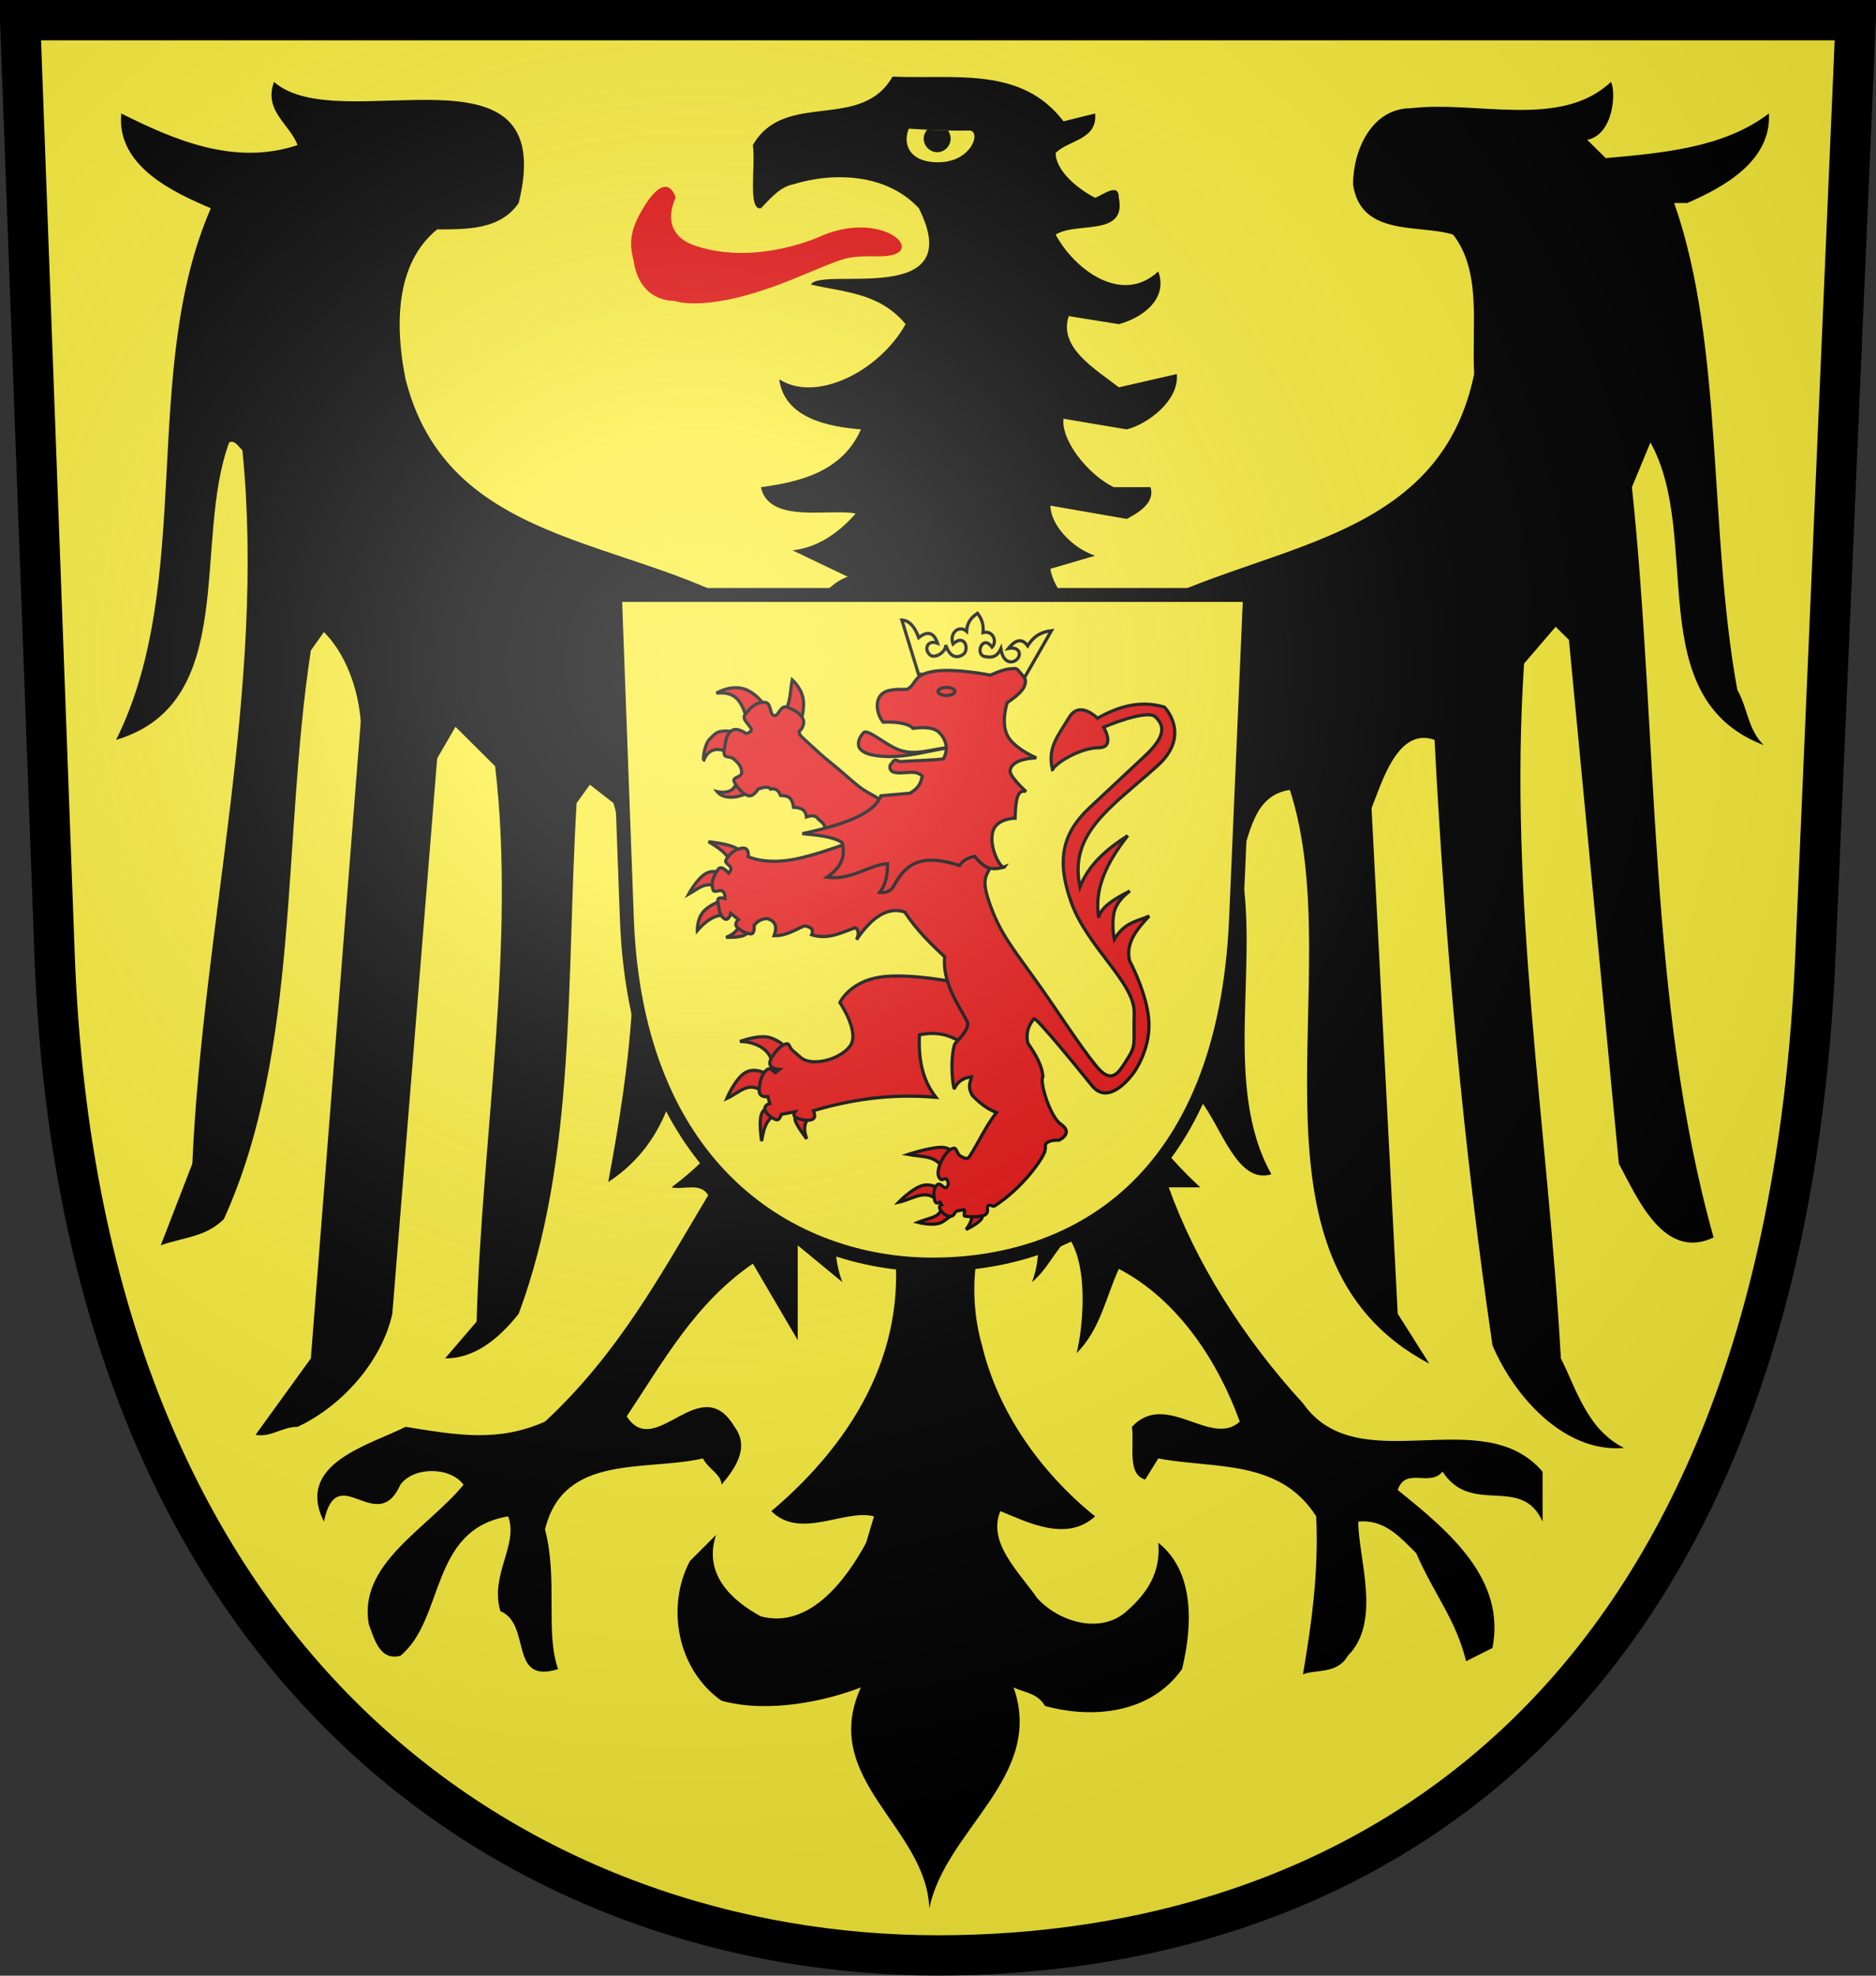 <?xml version="1.0" encoding="UTF-8" standalone="no"?>
<!-- Created with Inkscape (http://www.inkscape.org/) -->
<svg xmlns:dc="http://purl.org/dc/elements/1.1/" xmlns:cc="http://creativecommons.org/ns#" xmlns:rdf="http://www.w3.org/1999/02/22-rdf-syntax-ns#" xmlns:svg="http://www.w3.org/2000/svg" xmlns="http://www.w3.org/2000/svg" xmlns:xlink="http://www.w3.org/1999/xlink" xmlns:sodipodi="http://sodipodi.sourceforge.net/DTD/sodipodi-0.dtd" xmlns:inkscape="http://www.inkscape.org/namespaces/inkscape" width="950.804" height="1001.247" id="svg2" sodipodi:version="0.32" inkscape:version="0.47 r22583" version="1.0" sodipodi:docname="Wappen Überlingen.svg" inkscape:output_extension="org.inkscape.output.svg.inkscape">
  <rect width="100%" height="100%" fill="#333333" stroke="none"/>
  <defs id="defs4">
    <linearGradient id="linearGradient2893">
      <stop offset="0" style="stop-color:#ffffff;stop-opacity:0.314" id="stop2895" />
      <stop offset="0.19" style="stop-color:#ffffff;stop-opacity:0.251" id="stop2897" />
      <stop offset="0.6" style="stop-color:#6b6b6b;stop-opacity:0.125" id="stop2901" />
      <stop offset="1" style="stop-color:#000000;stop-opacity:0.125" id="stop2899" />
    </linearGradient>
    <radialGradient inkscape:collect="always" xlink:href="#linearGradient2893" id="radialGradient3035" gradientUnits="userSpaceOnUse" gradientTransform="matrix(0.423,0,0,0.4,-22.789,-22.718)" cx="221.445" cy="226.331" fx="221.445" fy="226.331" r="300" />
  </defs>
  <sodipodi:namedview id="base" pagecolor="#ffffff" bordercolor="#666666" borderopacity="1.0" inkscape:pageopacity="0.0" inkscape:pageshadow="2" inkscape:zoom="0.47" inkscape:cx="455.30414" inkscape:cy="515.0143" inkscape:document-units="px" inkscape:current-layer="svg2" showgrid="false" inkscape:window-width="834" inkscape:window-height="690" inkscape:window-x="-1" inkscape:window-y="0" inkscape:window-maximized="0" />
  <g inkscape:label="Field" inkscape:groupmode="layer" id="field" transform="matrix(5.107,0,0,5.107,-9.8,-10.102)">
    <path sodipodi:nodetypes="ccszsc" id="path3156" d="m 3.919,3.978 182.163,0 -3.995,92.733 C 178.777,173.546 134.698,196.017 95,196.017 c -39.697,0 -84.977,-26.422 -87.662,-99.265 L 3.919,3.978 z" style="fill:#fcef3c;stroke:none" inkscape:label="Or" />
  </g>
  <g inkscape:label="Charges" inkscape:groupmode="layer" id="charges" transform="matrix(5.107,0,0,5.107,-9.8,-10.102)">
    <g inkscape:label="Eagle" id="g3015" transform="matrix(1.025,0,0,1.025,741.688,-500.497)">
      <path style="fill:#e20909;fill-opacity:1;fill-rule:nonzero;stroke:none" id="path299" d="m -660.395,515.377 c 0.579,4.199 3.963,3.963 3.963,3.963 0,0 3.095,1.303 11.347,-2.045 5.321,-2.154 4.977,-2.298 8.487,-2.262 4.995,0.036 0.688,-4.542 -5.429,-2.045 0,0 -6.298,3.04 -12.36,1.032 -3.746,-1.249 -1.918,-4.651 -1.918,-4.651 0,0 -0.796,-3.076 -3.294,1.249 -1.249,2.154 -1.14,3.402 -0.796,4.76" />
      <path style="fill:#000000;fill-opacity:1;fill-rule:nonzero;stroke:none" id="path301" d="m -633.738,502.673 c -0.597,1.448 0,3.257 2.841,3.257 3.33,0 4.217,-3.131 2.986,-3.076 -2.316,0.072 -5.827,-0.181 -5.827,-0.181 m 14.984,-0.706 3.058,-0.76 c 0.253,2.552 -2.552,2.552 -3.818,3.818 0,1.792 2.28,3.565 3.818,4.343 0.76,-0.271 2.298,-1.538 2.298,0 0.76,3.818 -4.09,2.28 -6.117,3.565 1.773,3.312 6.37,6.877 9.935,3.565 1.013,2.805 -1.792,4.579 -3.818,5.103 l -4.85,-0.778 c -1.014,3.058 2.552,5.103 4.85,6.895 l 5.61,-1.285 c 0.253,2.552 -2.805,4.85 -4.85,5.357 l -6.117,-1.032 c -0.253,2.045 2.298,5.357 4.85,6.623 l 3.565,0 c 0.507,1.538 -1.285,2.552 -2.298,3.076 l -7.384,-1.285 c 0,1.792 2.027,4.072 4.325,4.85 l -4.325,1.267 c 0.253,2.045 2.787,4.579 4.325,6.877 11.727,-9.682 32.864,-7.13 36.701,-25.734 -0.253,-4.579 0.76,-9.935 -2.045,-13.5 -3.312,-1.032 -8.922,0.253 -9.682,-4.85 0,-3.312 1.791,-7.384 5.61,-7.384 6.37,-0.76 14.514,2.045 19.364,-2.552 0.507,1.013 0.253,5.103 -2.298,5.61 l 1.792,1.774 c 5.61,-0.507 11.455,-1.013 15.799,-4.325 0.253,4.579 -4.343,7.13 -7.908,8.668 l -1.267,0 c 4.832,13.754 3.312,31.851 6.117,47.143 1.013,1.774 1.013,3.818 2.552,5.339 -11.98,-4.579 -5.863,-20.124 -10.967,-29.299 l -1.792,4.325 c 2.552,24.214 1.538,49.948 7.908,72.641 -4.832,2.28 -7.384,-3.837 -9.175,-7.148 l -4.832,-50.708 -1.285,-1.267 -3.058,3.565 c -1.52,22.929 2.298,44.844 3.565,67.266 1.538,3.058 2.552,6.877 6.117,8.668 -5.864,0.507 -10.695,-5.103 -12.74,-9.935 -2.805,-19.11 -4.579,-38.728 -5.61,-58.616 -3.565,-1.267 -5.085,4.09 -6.099,6.623 l 2.534,48.934 3.058,4.832 c -19.364,-10.189 -7.637,-37.443 -13.5,-55.54 -3.565,0.507 -3.819,4.325 -4.85,6.877 2.045,9.682 -1.773,21.662 3.059,30.331 -3.312,1.013 -4.832,-4.597 -6.877,-7.148 -2.552,-8.904 0.253,-19.87 -2.28,-28.792 -7.148,3.565 -1.792,12.234 -2.552,18.35 -7.148,-3.312 -3.312,-12.234 -6.117,-17.844 -4.343,3.837 -1.791,10.713 -1.032,15.292 1.538,8.162 5.863,15.799 11.98,21.409 l -3.059,0 c 2.552,7.13 7.148,14.532 12.994,20.902 5.357,7.637 17.337,-0.253 23.2,6.623 l 0,4.832 c -2.045,-4.579 -6.877,-0.507 -9.682,-4.832 -1.285,1.52 -3.565,-0.507 -4.343,1.774 5.103,4.09 10.46,8.668 9.175,15.292 l -2.552,1.285 c -1.013,-4.09 -3.058,-6.388 -4.832,-10.46 -1.538,-1.52 -3.058,-3.312 -5.61,-3.058 0,3.565 2.298,9.682 -1.013,12.994 -1.032,1.792 -3.058,1.285 -4.343,1.792 0.778,-4.597 1.538,-9.682 1.285,-15.292 -3.565,-5.61 -9.935,-4.579 -15.292,-5.61 l -1.267,2.045 c -1.792,-0.507 -1.032,-3.312 -1.285,-5.103 3.312,-3.565 7.655,2.045 10.442,-0.507 -2.027,-5.61 -5.845,-11.727 -11.709,-14.785 -1.285,2.805 -1.792,5.863 -4.09,8.162 0.525,-2.045 1.285,-8.162 -0.76,-11.202 -1.52,1.52 -2.027,3.04 -3.565,4.325 1.267,-3.312 0.507,-7.13 -1.774,-9.682 -3.837,3.565 -4.597,10.442 -3.058,15.799 1.52,6.37 5.592,12.234 10.949,16.559 -2.805,2.552 -6.623,0.507 -9.175,-0.507 -1.267,3.058 1.792,5.863 3.565,8.415 2.045,2.28 6.117,3.565 8.668,1.267 2.045,-1.792 3.312,-3.818 3.058,-6.623 3.565,2.805 3.312,8.144 2.298,12.234 -3.059,4.325 -8.668,4.832 -13.265,3.565 -0.76,-1.285 -2.027,-1.285 -3.04,-1.792 3.04,8.668 -6.642,13.772 -8.162,21.409 -0.253,-7.89 -10.695,-12.487 -6.623,-21.409 -3.312,1.285 -8.922,2.552 -13.5,1.285 -4.343,-3.058 -5.357,-9.175 -3.058,-13.518 l 2.533,-2.534 c -1.267,3.818 1.538,6.37 4.343,7.89 4.832,1.267 8.397,-3.818 10.188,-7.13 l 0.76,-2.552 c -2.805,-0.76 -7.13,2.298 -9.935,-0.507 8.415,-7.13 13.5,-16.305 11.727,-27.019 -0.778,-2.027 -1.031,-4.072 -3.058,-5.592 -2.552,2.787 -3.058,7.13 -1.792,10.442 l -4.325,-3.565 0,9.175 -4.343,-7.402 c -5.592,3.837 -8.65,9.429 -12.215,14.785 2.787,4.325 7.13,-4.579 10.442,1.013 1.52,2.045 0,4.09 -1.267,5.61 0,-1.013 -1.285,-1.52 -1.792,-2.552 -5.61,1.285 -13.5,-0.507 -15.292,6.877 1.267,4.85 0,9.953 1.267,13.518 -4.832,1.52 -2.534,-4.343 -5.592,-5.61 -1.032,-3.565 1.773,-6.37 0.76,-9.175 -7.637,1.267 -6.117,9.935 -10.442,13.5 -2.045,0.525 -2.552,-1.774 -3.058,-3.058 -1.032,-5.863 5.592,-9.175 9.175,-13.5 -1.285,-1.774 -4.85,-1.774 -6.117,0 -2.298,5.103 -6.117,-2.552 -7.402,3.565 -2.805,-5.61 4.343,-7.384 7.909,-9.175 4.832,0.778 8.922,1.538 13.5,-0.507 7.13,-6.623 11.22,-14.26 15.799,-21.915 -0.76,-1.267 -2.298,-0.507 -3.565,-0.76 10.695,-7.908 12.74,-20.649 14.007,-32.864 -0.76,-1.285 -1.013,-2.805 -2.28,-3.837 -4.09,4.597 0.507,14.279 -6.117,17.844 -0.253,-4.579 3.312,-15.545 -3.058,-18.35 -3.818,10.967 3.312,28.792 -8.668,36.701 2.045,-10.967 4.072,-24.467 0.507,-36.701 l -2.28,-1.774 -1.285,1.774 c -1.013,16.83 0,34.402 -5.61,49.441 -2.027,2.552 -4.325,4.325 -7.13,4.325 l 3.058,-3.565 c 0.507,-18.097 3.818,-36.429 1.792,-53.766 l -3.837,-3.818 -1.774,3.058 -4.343,53.766 c -1.013,4.579 -4.832,8.922 -9.175,10.949 -1.52,0 -2.534,1.032 -4.072,0.778 l 5.357,-7.402 4.832,-61.656 c -0.253,-3.312 -1.52,-6.623 -3.565,-8.668 l -1.267,1.792 c -2.805,18.332 -1.013,38.728 -8.415,55.033 -1.773,1.792 -4.072,1.792 -6.117,2.552 l 3.058,-7.908 c 1.032,-23.182 7.13,-46.111 4.85,-69.058 -0.507,-0.507 -0.76,-1.013 -1.285,-0.76 -3.565,9.682 1.032,25.227 -10.949,28.792 7.637,-15.292 2.298,-35.669 9.175,-51.468 -3.565,-1.52 -9.175,-4.072 -8.668,-9.175 5.103,2.552 10.967,5.103 17.065,3.058 -0.76,-2.045 -3.312,-3.312 -2.28,-6.117 6.37,5.61 27.779,-4.832 23.689,11.727 -1.773,2.552 -4.832,2.552 -7.89,2.552 -4.09,3.312 -4.09,9.429 -3.058,14.514 4.578,18.097 25.734,14.785 37.461,25.227 1.774,-2.027 2.552,-5.085 5.339,-6.117 l -5.339,-2.552 c 2.28,-0.253 4.325,-1.52 6.117,-3.565 -2.552,-0.507 -8.415,1.032 -9.175,-2.552 3.818,-0.507 7.89,-1.52 9.682,-5.592 -3.058,-0.253 -7.402,-1.032 -7.908,-4.85 3.565,2.298 9.682,-0.76 12.234,-5.339 -2.552,-3.058 -5.864,-3.058 -9.175,-3.837 1.032,-1.774 15.292,2.298 10.46,-7.384 -3.058,-3.312 -8.162,-3.565 -12.234,-2.298 -1.285,0.253 -2.298,1.538 -3.058,2.298 -1.285,0.253 -0.507,-4.072 -0.778,-6.117 3.058,-5.357 10.46,-1.267 13.518,-6.623 6.117,0.253 12.487,-1.013 16.559,4.325" />
      <path style="fill:#000000;fill-opacity:1;fill-rule:nonzero;stroke:none" id="path303" d="m -632.29,503.65 c 0,-0.344 0.127,-0.633 0.326,-0.869 l 2.027,0.072 c 0.163,0.217 0.253,0.489 0.253,0.796 0,0.706 -0.579,1.303 -1.303,1.303 -0.706,0 -1.303,-0.597 -1.303,-1.303" />
    </g>
  </g>
  <g id="g3117" transform="matrix(0.346,0,0,0.346,308.129,297.988)" inkscape:label="Inescutcheon">
    <g transform="matrix(5.107,0,0,5.107,-9.8,-10.102)" id="field-5" inkscape:label="Field">
      <path inkscape:label="Or" style="fill:#fcef3c;stroke:none" d="m 3.919,3.978 182.163,0 -3.995,92.733 C 178.777,173.546 134.698,196.017 95,196.017 c -39.697,0 -84.977,-26.422 -87.662,-99.265 L 3.919,3.978 z" id="path3156-1" sodipodi:nodetypes="ccszsc" />
    </g>
    <g transform="matrix(5.107,0,0,5.107,-9.8,-10.102)" id="charges-7" inkscape:label="Charges">
      <g id="g7545" style="display:inline" transform="matrix(0.306,0,0,0.306,2.976,-0.943)">
        <path id="path1738" style="fill:#e20909;fill-opacity:1;fill-rule:evenodd;stroke:#000000;stroke-width:3;stroke-linecap:butt;stroke-linejoin:miter;stroke-miterlimit:4;stroke-opacity:1;stroke-dasharray:none;display:inline" d="m 131.389,198.931 c -10.539,7.945 -26.312,9.317 -32.55,1.48 0,0 10.596,2.48 15.387,-3.255 6.503,-7.783 6.739,-11.461 7.694,-9.765 l 9.469,11.541 z" />
        <path id="path1748" style="fill:#e20909;fill-opacity:1;fill-rule:evenodd;stroke:#000000;stroke-width:3;stroke-linecap:butt;stroke-linejoin:miter;stroke-miterlimit:4;stroke-opacity:1;stroke-dasharray:none;display:inline" d="m 111.267,165.493 c -9.228,-7.208 -20.357,-6.384 -24.857,5.326 -1.192,-0.447 0.503,-14.667 5.622,-19.826 5.264,-5.305 6.658,-7.176 14.5,-7.398 7.842,-0.222 17.755,4.439 17.755,4.439 l -13.02,17.459 z" />
        <path id="path1750" style="fill:#e20909;fill-opacity:1;fill-rule:evenodd;stroke:#000000;stroke-width:3;stroke-linecap:butt;stroke-linejoin:miter;stroke-miterlimit:4;stroke-opacity:1;stroke-dasharray:none;display:inline" d="m 127.247,132.942 c -4.839,-13.24 -8.181,-27.102 -28.999,-24.857 0,0 10.391,-6.558 22.489,-4.735 14.95,2.254 25.945,20.409 25.153,20.714 l -18.642,8.877 z" />
        <path id="path1752" style="fill:#e20909;fill-opacity:1;fill-rule:evenodd;stroke:#000000;stroke-width:3;stroke-linecap:butt;stroke-linejoin:miter;stroke-miterlimit:4;stroke-opacity:1;stroke-dasharray:none;display:inline" d="m 161.572,124.953 c 6.306,-6.024 5.634,-19.025 7.694,-29.295 0,0 8.064,7.028 10.061,16.867 1.997,9.839 -2.071,22.489 -2.071,22.489 l -15.683,-10.061 z" />
        <path id="path1727" style="fill:#e20909;fill-opacity:1;fill-rule:evenodd;stroke:#000000;stroke-width:3;stroke-linecap:butt;stroke-linejoin:miter;stroke-miterlimit:4;stroke-opacity:1;stroke-dasharray:none;display:inline" d="m 208.622,241.838 -10.357,-5.104 c 3.756,-4.001 -0.531,-7.197 -4.439,-10.431 -2.319,-3.843 -6.566,-3.881 -11.245,-2.219 -0.674,-7.341 -6,-8.702 -12.132,-9.025 -1.366,-11.197 -6.961,-10.555 -12.132,-11.097 -2.084,-5.718 -5.858,-6.797 -9.321,-5.918 -1.141,-2.067 -4.256,-2.652 -11.689,0 0,0 -4.735,8.138 -10.061,5.918 -5.326,-2.219 -10.505,-8.581 -12.428,-13.02 -1.923,-4.439 7.25,-3.551 7.102,-8.877 -0.148,-5.326 -3.699,-9.173 -7.694,-12.428 -3.995,-3.255 -9.765,0.296 -8.729,-7.398 1.036,-7.694 1.517,-14.722 6.658,-18.79 5.141,-4.069 13.908,2.515 13.908,2.515 0,0 5.733,-1.036 4.679,-4.402 -1.054,-3.366 -8.896,-9.062 -5.863,-13.057 6.066,-7.99 10.653,-11.762 18.051,-11.836 7.398,-0.074 4.661,11.467 9.321,12.428 4.661,0.962 5.511,-10.579 12.872,-7.694 7.361,2.885 16.955,8.653 14.5,16.571 -2.086,6.727 -4.554,4.39 -3.744,6.789 1.133,3.352 -2.02,0.389 9.958,11.409 5.089,4.682 12.109,11.342 20.142,17.648 8.033,6.306 17.251,14.946 25.183,21.297 7.932,6.351 15.465,8.932 20.719,13.18 5.254,4.249 8.525,6.909 8.525,6.909 l -51.785,26.632 z" />
        <path id="path1572" style="fill:#e20909;fill-opacity:1;fill-rule:evenodd;stroke:#000000;stroke-width:3;stroke-linecap:butt;stroke-linejoin:miter;stroke-miterlimit:4;stroke-opacity:1;stroke-dasharray:none;display:inline" d="m 150.632,459.061 c 1.146,-15.608 -14.832,-24.562 -30.34,-24.481 0,0 18.518,-7.166 29.085,-3.348 10.567,3.819 14.438,9.834 14.438,9.834 l -13.182,17.995 z" />
        <path id="path1574" style="fill:#e20909;fill-opacity:1;fill-rule:evenodd;stroke:#000000;stroke-width:3;stroke-linecap:butt;stroke-linejoin:miter;stroke-miterlimit:4;stroke-opacity:1;stroke-dasharray:none;display:inline" d="m 142.681,482.496 c -13.762,-12.032 -22.834,0.111 -34.734,5.44 0,0 7.742,-18.361 17.158,-24.063 9.416,-5.702 20.506,1.255 20.506,1.255 l -2.929,17.367 z" />
        <path id="path1624" style="fill:#e20909;fill-opacity:1;fill-rule:evenodd;stroke:#000000;stroke-width:3;stroke-linecap:butt;stroke-linejoin:miter;stroke-miterlimit:4;stroke-opacity:1;stroke-dasharray:none;display:inline" d="m 153.143,503.629 c -5.56,2.59 -10.321,8.377 -12.554,24.272 0,0 -2.302,-14.752 -0.837,-22.598 1.465,-7.847 6.696,-8.788 6.696,-8.788 l 6.696,7.114 z" />
        <path id="path1626" style="fill:#e20909;fill-opacity:1;fill-rule:evenodd;stroke:#000000;stroke-width:3;stroke-linecap:butt;stroke-linejoin:miter;stroke-miterlimit:4;stroke-opacity:1;stroke-dasharray:none;display:inline" d="m 184.948,506.14 c -4.734,4.826 -5.168,11.496 -2.092,19.669 0,0 -8.37,-10.776 -10.462,-16.321 -2.092,-5.545 2.092,-5.859 2.092,-5.859 l 10.462,2.511 z" />
        <path id="path1760" style="fill:#e20909;fill-opacity:1;fill-rule:evenodd;stroke:#000000;stroke-width:3;stroke-linecap:butt;stroke-linejoin:miter;stroke-miterlimit:4;stroke-opacity:1;stroke-dasharray:none;display:inline" d="m 325.804,379.733 c 0,0 -47.198,-9.913 -75.162,-5.326 -27.964,4.587 -36.693,23.673 -36.693,23.673 0,0 19.086,27.964 9.469,40.836 -9.617,12.872 -35.959,19.483 -46.162,10.653 l -7.694,-6.658 c -3.754,-3.248 -2.219,-8.285 -8.138,-5.326 -5.918,2.959 -11.375,11.309 -12.576,14.352 -3.341,8.462 8.286,8.877 8.286,8.877 l -3.551,2.959 c -0.337,0.757 -4.104,-5.414 -7.694,-2.959 -5.702,3.899 -7.694,13.908 -7.546,20.27 0.148,6.362 8.138,5.178 8.138,5.178 l 1.775,6.51 c 0,0 -5.178,1.036 -4.587,5.326 0.592,4.291 7.287,8.729 10.505,9.765 3.218,1.036 4.883,-5.03 4.883,-5.03 l 12.872,-2.367 c 0,0 -3.255,4.143 1.923,5.918 5.178,1.775 9.21,2.811 13.908,1.332 4.698,-1.48 1.332,-8.286 1.332,-8.286 34.228,-10.088 71.157,-16.238 114.814,-12.576 -13.108,-16.649 -16.434,-36.83 -15.387,-58.591 26.97,-5.27 36.109,7.291 52.081,13.02 4.622,-22.64 -5.679,-41.963 -14.796,-61.55 z" />
        <path id="path1564" style="fill:#e20909;fill-opacity:1;fill-rule:evenodd;stroke:#000000;stroke-width:3;stroke-linecap:butt;stroke-linejoin:miter;stroke-miterlimit:4;stroke-opacity:1;stroke-dasharray:none;display:inline" d="m 111.085,265.722 c -2.582,-6.781 -10.5,-12.742 -20.296,-18.413 0,0 13.548,1.465 21.552,4.185 8.003,2.72 10.462,6.696 10.462,6.696 l -11.718,7.533 z" />
        <path id="path1566" style="fill:#e20909;fill-opacity:1;fill-rule:evenodd;stroke:#000000;stroke-width:3;stroke-linecap:butt;stroke-linejoin:miter;stroke-miterlimit:4;stroke-opacity:1;stroke-dasharray:none;display:inline" d="m 99.786,290.621 c -10.775,-7.46 -18.885,1.078 -27.62,5.859 0,0 7.543,-13.864 15.285,-18.781 7.742,-4.917 15.683,-0.888 15.683,-0.888 l -3.348,13.81 z" />
        <path id="path1568" style="fill:#e20909;fill-opacity:1;fill-rule:evenodd;stroke:#000000;stroke-width:3;stroke-linecap:butt;stroke-linejoin:miter;stroke-miterlimit:4;stroke-opacity:1;stroke-dasharray:none;display:inline" d="m 107.11,315.94 c -7.596,0.073 -15.68,1.911 -26.783,14.647 0,0 -0.366,-10.201 5.231,-17.158 5.597,-6.957 17.158,-10.671 17.158,-10.671 l 4.394,13.182 z" />
        <path id="path1570" style="fill:#e20909;fill-opacity:1;fill-rule:evenodd;stroke:#000000;stroke-width:3;stroke-linecap:butt;stroke-linejoin:miter;stroke-miterlimit:4;stroke-opacity:1;stroke-dasharray:none;display:inline" d="m 119.244,326.009 c -0.593,4.115 -5.178,8.378 -11.99,10.94 0,0 12.096,0.445 17.014,-1.968 4.918,-2.413 3.766,-6.277 3.766,-6.277 l -8.79,-2.695 z" />
        <path id="path1634" style="fill:#e20909;fill-opacity:1;fill-rule:evenodd;stroke:#000000;stroke-width:3;stroke-linecap:butt;stroke-linejoin:miter;stroke-miterlimit:4;stroke-opacity:1;stroke-dasharray:none;display:inline" d="m 334.346,594.44 c 3.692,2.368 5.274,6.212 -2.092,16.321 0,0 10.357,-4.917 13.81,-9.207 3.452,-4.289 0,-7.951 0,-7.951 l -11.718,0.837 z" />
        <path id="path1632" style="fill:#e20909;fill-opacity:1;fill-rule:evenodd;stroke:#000000;stroke-width:3;stroke-linecap:butt;stroke-linejoin:miter;stroke-miterlimit:4;stroke-opacity:1;stroke-dasharray:none;display:inline" d="m 309.237,589 c -0.466,10.857 -10.704,10.341 -22.18,15.065 0,0 15.588,4.185 23.017,-0.418 7.428,-4.603 10.881,-8.788 10.881,-8.788 l -11.718,-5.859 z" />
        <path id="path1630" style="fill:#e20909;fill-opacity:1;fill-rule:evenodd;stroke:#000000;stroke-width:3;stroke-linecap:butt;stroke-linejoin:miter;stroke-miterlimit:4;stroke-opacity:1;stroke-dasharray:none;display:inline" d="m 305.052,583.56 c -10.264,-11.571 -23.706,-0.89 -35.99,1.674 0,0 12.031,-12.555 21.761,-15.484 9.73,-2.929 17.158,3.766 17.158,3.766 l -2.929,10.044 z" />
        <path id="path1628" style="fill:#e20909;fill-opacity:1;fill-rule:evenodd;stroke:#000000;stroke-width:3;stroke-linecap:butt;stroke-linejoin:miter;stroke-miterlimit:4;stroke-opacity:1;stroke-dasharray:none;display:inline" d="m 312.166,558.869 c -4.144,-18.296 -20.751,-15.819 -34.316,-18.413 0,0 20.087,-6.591 30.549,-6.696 10.462,-0.105 11.299,6.277 11.299,6.277 l -7.533,18.832 z" />
        <path id="path1756" style="fill:#e20909;fill-opacity:1;fill-rule:evenodd;stroke:#000000;stroke-width:3;stroke-linecap:butt;stroke-linejoin:miter;stroke-miterlimit:4;stroke-opacity:1;stroke-dasharray:none;display:inline" d="m 246.046,239.148 c 0,0 -43.731,18.204 -72.816,24.272 -29.085,6.068 -45.196,-2.092 -45.196,-2.092 0,0 1.465,-8.997 -5.859,-7.951 -7.323,1.046 -12.345,6.068 -15.065,11.299 -1.36,2.616 3.243,4.185 4.42,6.774 1.177,2.589 -1.909,5.362 -1.909,5.362 0,0 -6.696,-8.579 -10.044,-3.348 -3.348,5.231 -6.905,11.718 -4.603,18.832 1.151,3.557 5.44,-0.314 8.605,1.203 3.165,1.517 2.694,7.167 2.694,7.167 0,0 -7.951,-2.825 -6.696,2.929 1.255,5.754 0.837,11.718 5.44,15.484 4.603,3.766 6.696,-4.603 6.696,-4.603 l 7.114,5.859 c 0,0 -4.813,4.185 -0.837,7.533 3.976,3.348 8.579,5.859 12.554,5.859 3.976,0 2.929,-7.951 2.929,-7.951 3.353,-4.035 7.396,-6.691 12.973,-6.277 8.752,3.261 8.137,9.332 5.859,15.902 11.166,0.292 19.345,-5.391 28.457,-9.207 6.88,1.047 8.74,3.976 6.696,8.37 15.248,4.869 27.883,-2.026 41.011,-6.696 2.811,2.289 3.8,5.671 1.046,11.299 15.065,-22.319 30.131,-30.968 45.196,-25.946 11.979,17.838 23.833,29.147 37.454,42.058 -2.33,23.808 12.883,44.854 20.924,60.262 3.882,7.438 -11.042,19.609 -11.718,21.97 -4.576,15.987 -1.265,41.385 -0.144,41.011 3.558,-7.209 9.345,-9.959 16.046,-10.881 -0.635,5.173 -4.28,8.089 0.837,17.576 6.841,7.031 14.184,12.805 22.598,15.902 -9.857,12.555 -16.311,27.387 -25.109,41.011 -2.302,3.565 -4.603,1.883 -8.37,0 -3.766,-1.883 -3.587,-7.993 -6.696,-7.533 -7.534,1.116 -17.472,20.003 -13.729,27.13 2.767,5.269 5.47,-0.412 7.228,2.012 1.758,2.424 2.156,5.764 -0.194,7.685 -2.35,1.921 -5.859,-5.838 -9.207,-2.071 -3.348,3.766 -2.864,9.894 -1.818,14.178 1.046,4.284 4.967,1.628 4.967,1.628 l 1.674,2.59 c -1.558,0.999 -2.569,0.56 -1.915,3.195 0.991,3.997 9.665,10.752 13.277,5.738 1.391,-1.93 1.817,-3.049 1.873,-3.039 l 7.325,-1.402 c 1.715,-0.328 -0.361,5.593 0.758,5.878 5.02,1.277 16.803,1.117 19.939,-1.581 4.289,-3.69 -1.979,-9.122 5.132,-8.323 0,0 1.843,1.32 3.308,0.372 26.567,-17.194 44.917,-44.364 46.753,-50.64 1.865,-6.377 -1.046,-5.859 2.302,-8.579 3.348,-2.72 11.09,-2.302 11.09,-2.302 0,0 14.331,-6.423 1.674,-15.065 -10.215,-6.975 -20.125,-40.222 -16.739,-44.359 -0.791,-11.32 -7.432,-21.577 -14.228,-31.805 -1.968,-10.147 1.177,-16.885 5.859,-22.598 2.677,-0.964 41.266,46.511 54.403,62.772 16.707,20.681 39.337,-12.554 39.337,-12.554 0,0 15.065,-20.506 14.019,-46.661 -1.046,-26.155 -18.204,-57.96 -18.204,-57.96 -3.746,-16.773 6.816,-29.459 18.413,-41.848 -11.07,5.173 -22.6,5.281 -32.642,21.761 0,0 -2.72,-11.718 -0.418,-24.272 2.302,-12.554 15.065,-20.924 15.065,-20.924 -14.987,7.499 -27.569,15.399 -29.294,25.109 -4.666,-28.283 8.595,-53.151 27.201,-77.001 -19.376,12.482 -36.47,26.789 -44.778,48.126 -10.597,-50.537 28.917,-74.475 72.398,-113.409 32.633,-29.221 6.696,-55.24 6.696,-55.24 -24.931,-7.272 -45.601,1.106 -62.772,10.462 0,0 -16.448,-17.157 -26.364,-0.837 -11.501,18.927 -20.699,28.523 -15.484,50.218 -2.689,-3.586 23.193,-21.596 43.104,-21.761 16.029,-0.133 4.603,-19.25 4.603,-19.25 0,0 40.593,-17.367 48.544,-9.625 7.951,7.742 10.781,17.319 -9.625,36.408 l -51.892,48.544 c -25.027,23.412 -31.733,48.293 -17.576,88.3 15.084,42.625 59.921,75.907 59.215,104.202 -0.706,28.295 2.054,30.024 -6.068,42.685 -8.122,12.662 -14.468,25.737 -29.712,6.905 -15.244,-18.832 -35.435,-50.234 -51.683,-73.235 -26.333,-37.278 -37.925,-49.747 -48.335,-79.721 -10.41,-29.974 2.511,-24.691 2.092,-42.267 -0.418,-17.576 -3.766,-28.038 -3.766,-28.038 l -106.295,5.022 z" />
        <path id="path1401" style="fill:#e20909;fill-opacity:1;fill-rule:evenodd;stroke:#000000;stroke-width:3;stroke-linecap:butt;stroke-linejoin:miter;stroke-miterlimit:4;stroke-opacity:1;stroke-dasharray:none;display:inline" d="m 317.518,158.983 c -20.995,2.995 -41.055,9.89 -63.917,8.286 -31.022,-2.177 -21.992,-17.012 -17.755,-21.898 4.038,-4.655 19.961,10.911 33.734,15.979 15.98,5.881 31.96,-1.571 47.938,-2.367 z" />
        <path style="fill:#fcef3c;fill-opacity:1;fill-rule:evenodd;stroke:#000000;stroke-width:3;stroke-linecap:butt;stroke-linejoin:miter;stroke-miterlimit:4;stroke-opacity:1;stroke-dasharray:none" d="m 272.026,39.568 15.59,50.648 c 32.304,2.52 68.704,5.417 97.173,7.152 l 27.429,-47.826 c -8.36,0.977 -16.136,4.279 -22.247,14.212 -5.113,-7.207 -11.156,-6.172 -18.046,2.385 10.901,-2.174 13.013,7.003 6.658,11.328 -3.581,2.437 -11.679,2.739 -13.743,-10.982 -4.211,8.844 -9.792,8.128 -14.507,7.393 -10.401,-1.315 -2.878,-21.484 6.239,-8.904 4.957,-5.005 1.309,-15.904 -8.453,-13.67 0.743,-6.992 -1.07,-12.989 -5.254,-18.065 -4.77,3.556 -9.528,7.131 -10.098,16.9 -7.074,-6.247 -16.517,1.351 -12.804,11.837 11.341,-10.267 15.454,5.48 9.623,9.764 -3.042,2.234 -11.48,6.001 -16.517,-8.835 0.797,6.299 -9.916,13.248 -14.481,9.492 -6.168,-5.075 -2.923,-14.743 6.867,-11.08 C 302.361,51.845 296.659,49.044 287.845,56.035 283.67,44.47 278.079,39.912 272.026,39.568 z" id="path6599" sodipodi:nodetypes="ccccccscccccccscsccc" />
        <path id="path1723" style="fill:#e20909;fill-opacity:1;fill-rule:evenodd;stroke:#000000;stroke-width:3;stroke-linecap:butt;stroke-linejoin:miter;stroke-miterlimit:4;stroke-opacity:1;stroke-dasharray:none;display:inline" d="m 307.457,145.371 c -5.042,-5.36 -14.948,-5.632 -25.005,-4.291 -1.685,-2.299 -9.057,-6.603 -27.964,-5.77 -6.814,-8.642 -7.958,-22.281 0.296,-27.52 7.551,-4.793 21.277,-2.576 22.785,-3.551 8.834,-5.713 4.883,-13.316 24.265,-16.571 19.382,-3.255 53.264,3.551 53.264,3.551 0,0 11.097,-5.326 18.051,-5.918 6.954,-0.592 6.362,-0.592 9.765,3.551 3.403,4.143 6.88,5.992 3.847,13.02 -3.033,7.028 -15.979,15.092 -15.979,15.092 0,0 -6.066,17.977 0,30.479 6.066,12.502 27.224,21.306 27.224,21.306 -9.573,0.504 -16.955,2.26 -21.01,5.918 -2.269,1.775 -4.23,5.196 -3.255,7.99 2.304,6.601 14.796,17.755 14.796,17.755 0,0 -5.104,-2.367 -7.694,3.847 -2.589,6.214 -2.663,21.01 -2.663,21.01 0,0 -16.424,0.211 -20.418,11.245 -5.531,15.277 7.849,38.332 10.653,34.326 0,0 -8.729,3.329 -15.387,0.888 -6.658,-2.441 -12.724,-10.653 -12.724,-10.653 -6.392,1.159 -11.739,4.28 -14.204,8.581 -41.867,-13.755 -52.81,3.414 -63.029,21.306 -3.173,3.212 -7.085,4.58 -11.836,3.847 6.329,-8.01 7.304,-17.359 7.398,-26.928 -17.591,1.111 -33.899,15.962 -56.815,12.724 11.862,-7.999 18.093,-18.251 14.204,-32.55 -9.748,-5.979 -23.733,-6.872 -37.285,-8.286 41.531,-8.839 67.537,-19.373 73.682,-35.509 l 27.224,-2.367 c 9.805,-5.868 10.075,-10.869 11.541,-15.979 -6.655,-7.058 -17.606,-1.176 -26.928,-3.847 -3.93,-1.126 -4.194,-6.212 -2.328,-7.605 0.933,-0.696 1.96,-3.228 3.562,-3.566 1.602,-0.338 3.779,1.519 5.828,1.315 7.638,-0.761 31.886,-1.219 39.692,-2.573 4.777,-8.748 2.77,-17.546 -3.551,-24.265 z" />
        <path id="path1387" style="fill:#e20909;fill-opacity:1;fill-rule:evenodd;stroke:#000000;stroke-width:3;stroke-linecap:butt;stroke-linejoin:miter;stroke-miterlimit:4;stroke-opacity:1;stroke-dasharray:none;display:inline" d="m 321.792,106.489 c 0.003,2.081 -3.558,3.769 -7.951,3.769 -4.394,0 -7.954,-1.688 -7.951,-3.769 -0.003,-2.081 3.558,-3.769 7.951,-3.769 4.394,0 7.954,1.688 7.951,3.769 z" />
      </g>
    </g>
    <g transform="matrix(5.107,0,0,5.107,-9.8,-10.102)" id="outline-1" inkscape:label="Outline">
      <path inkscape:label="Outline" sodipodi:nodetypes="ccszsc" id="path2384-5" d="m 3.919,3.978 182.163,0 -3.995,92.733 C 178.777,173.546 134.698,196.017 95,196.017 c -39.697,0 -84.977,-26.422 -87.662,-99.265 L 3.919,3.978 z" style="fill:none;stroke:#000000;stroke-width:4" />
    </g>
  </g>
  <g inkscape:label="Outline" inkscape:groupmode="layer" id="outline" transform="matrix(5.107,0,0,5.107,-9.8,-10.102)">
    <path style="fill:url(#radialGradient3035);fill-opacity:1;fill-rule:evenodd;stroke:none" id="path2875" d="m 3.919,3.978 182.163,0 -3.995,92.733 C 178.777,173.546 134.698,196.017 95,196.017 c -39.697,0 -84.977,-26.422 -87.662,-99.265 L 3.919,3.978 z" inkscape:label="3D sheen" />
    <path style="fill:none;stroke:#000000;stroke-width:4" d="m 3.919,3.978 182.163,0 -3.995,92.733 C 178.777,173.546 134.698,196.017 95,196.017 c -39.697,0 -84.977,-26.422 -87.662,-99.265 L 3.919,3.978 z" id="path2384" sodipodi:nodetypes="ccszsc" inkscape:label="Outline" />
  </g>
</svg>
